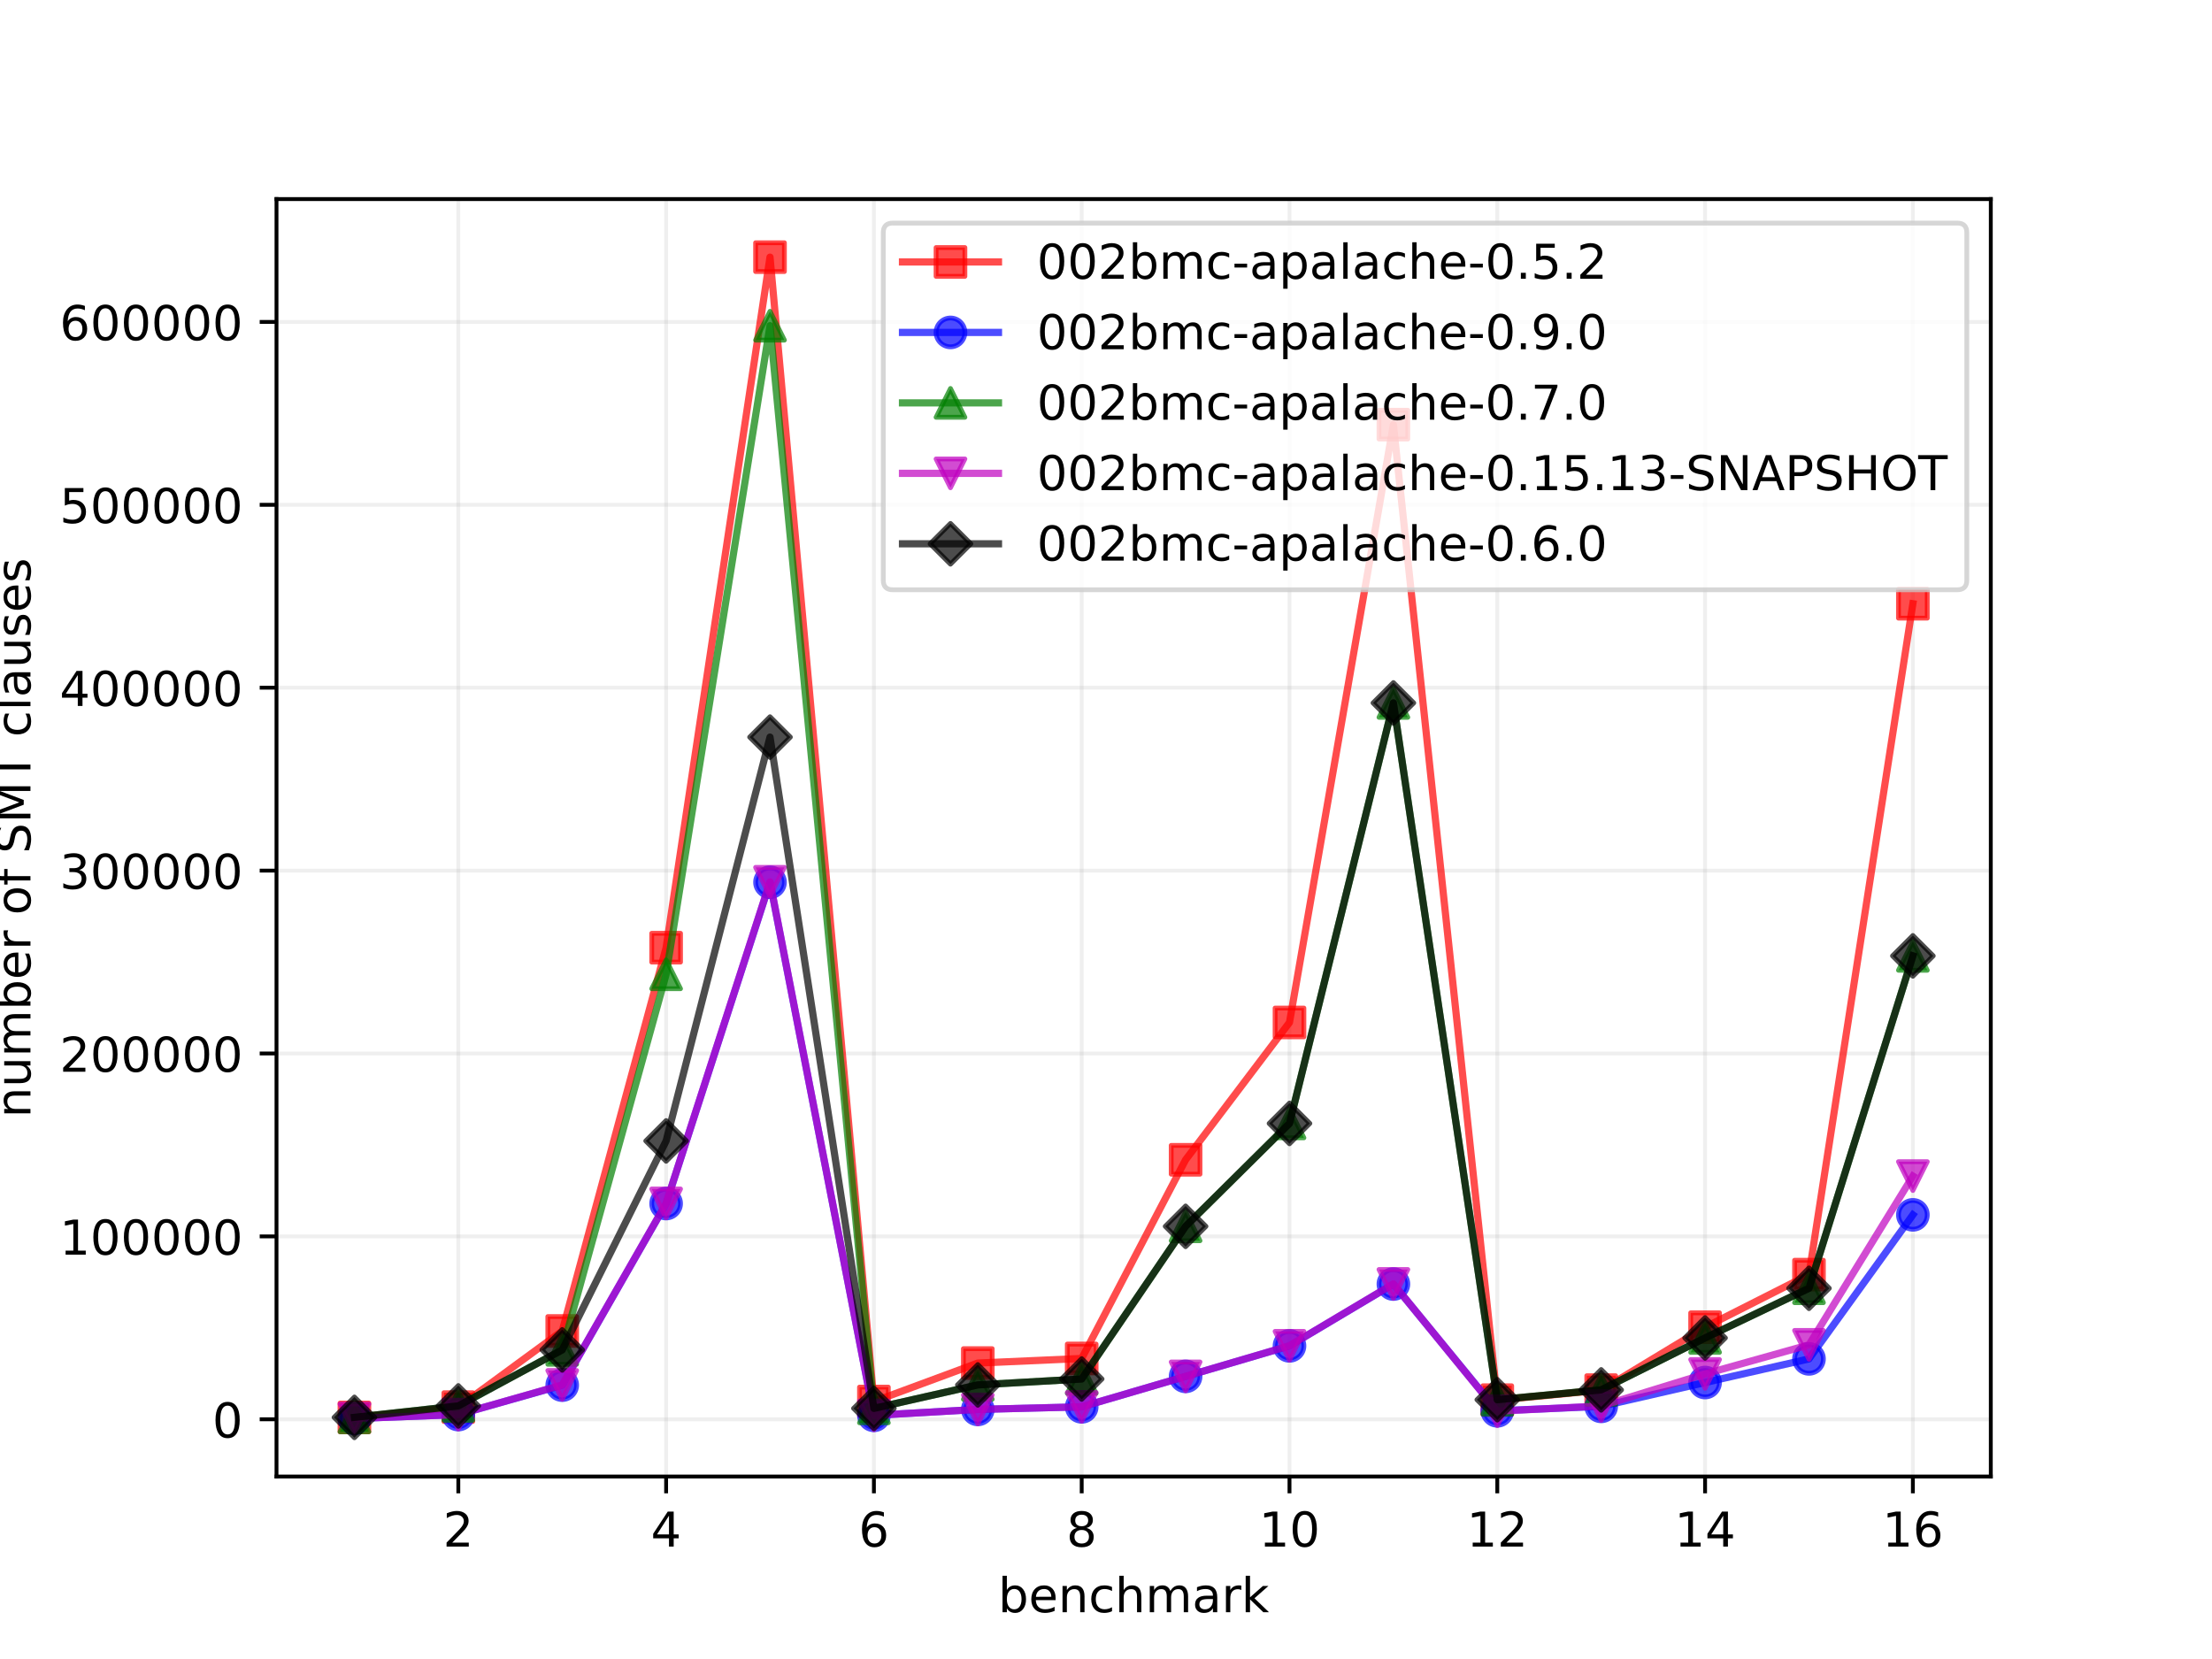 <?xml version="1.0" encoding="utf-8" standalone="no"?>
<!DOCTYPE svg PUBLIC "-//W3C//DTD SVG 1.1//EN"
  "http://www.w3.org/Graphics/SVG/1.1/DTD/svg11.dtd">
<!-- Created with matplotlib (https://matplotlib.org/) -->
<svg height="345.6pt" version="1.1" viewBox="0 0 460.8 345.6" width="460.8pt" xmlns="http://www.w3.org/2000/svg" xmlns:xlink="http://www.w3.org/1999/xlink">
 <defs>
  <style type="text/css">*{stroke-linecap:butt;stroke-linejoin:round;}</style>
 </defs>
 <g id="figure_1">
  <g id="patch_1">
   <path d="M 0 345.6 
L 460.8 345.6 
L 460.8 0 
L 0 0 
z
" style="fill:#ffffff;"/>
  </g>
  <g id="axes_1">
   <g id="patch_2">
    <path d="M 57.6 307.584 
L 414.72 307.584 
L 414.72 41.472 
L 57.6 41.472 
z
" style="fill:#ffffff;"/>
   </g>
   <g id="matplotlib.axis_1">
    <g id="xtick_1">
     <g id="line2d_1">
      <path clip-path="url(#pe495971fa0)" d="M 95.476 307.584 
L 95.476 41.472 
" style="fill:none;stroke:#b0b0b0;stroke-linecap:square;stroke-opacity:0.2;stroke-width:0.8;"/>
     </g>
     <g id="line2d_2">
      <defs>
       <path d="M 0 0 
L 0 3.5 
" id="m2695cb5378" style="stroke:#000000;stroke-width:0.8;"/>
      </defs>
      <g>
       <use style="stroke:#000000;stroke-width:0.8;" x="95.476" xlink:href="#m2695cb5378" y="307.584"/>
      </g>
     </g>
     <g id="text_1">
      <!-- 2 -->
      <g transform="translate(92.295 322.182)scale(0.1 -0.1)">
       <defs>
        <path d="M 19.188 8.297 
L 53.609 8.297 
L 53.609 0 
L 7.328 0 
L 7.328 8.297 
Q 12.938 14.109 22.625 23.891 
Q 32.328 33.688 34.812 36.531 
Q 39.547 41.844 41.422 45.531 
Q 43.312 49.219 43.312 52.781 
Q 43.312 58.594 39.234 62.25 
Q 35.156 65.922 28.609 65.922 
Q 23.969 65.922 18.812 64.312 
Q 13.672 62.703 7.812 59.422 
L 7.812 69.391 
Q 13.766 71.781 18.938 73 
Q 24.125 74.219 28.422 74.219 
Q 39.75 74.219 46.484 68.547 
Q 53.219 62.891 53.219 53.422 
Q 53.219 48.922 51.531 44.891 
Q 49.859 40.875 45.406 35.406 
Q 44.188 33.984 37.641 27.219 
Q 31.109 20.453 19.188 8.297 
z
" id="DejaVuSans-50"/>
       </defs>
       <use xlink:href="#DejaVuSans-50"/>
      </g>
     </g>
    </g>
    <g id="xtick_2">
     <g id="line2d_3">
      <path clip-path="url(#pe495971fa0)" d="M 138.764 307.584 
L 138.764 41.472 
" style="fill:none;stroke:#b0b0b0;stroke-linecap:square;stroke-opacity:0.2;stroke-width:0.8;"/>
     </g>
     <g id="line2d_4">
      <g>
       <use style="stroke:#000000;stroke-width:0.8;" x="138.764" xlink:href="#m2695cb5378" y="307.584"/>
      </g>
     </g>
     <g id="text_2">
      <!-- 4 -->
      <g transform="translate(135.582 322.182)scale(0.1 -0.1)">
       <defs>
        <path d="M 37.797 64.312 
L 12.891 25.391 
L 37.797 25.391 
z
M 35.203 72.906 
L 47.609 72.906 
L 47.609 25.391 
L 58.016 25.391 
L 58.016 17.188 
L 47.609 17.188 
L 47.609 0 
L 37.797 0 
L 37.797 17.188 
L 4.891 17.188 
L 4.891 26.703 
z
" id="DejaVuSans-52"/>
       </defs>
       <use xlink:href="#DejaVuSans-52"/>
      </g>
     </g>
    </g>
    <g id="xtick_3">
     <g id="line2d_5">
      <path clip-path="url(#pe495971fa0)" d="M 182.051 307.584 
L 182.051 41.472 
" style="fill:none;stroke:#b0b0b0;stroke-linecap:square;stroke-opacity:0.2;stroke-width:0.8;"/>
     </g>
     <g id="line2d_6">
      <g>
       <use style="stroke:#000000;stroke-width:0.8;" x="182.051" xlink:href="#m2695cb5378" y="307.584"/>
      </g>
     </g>
     <g id="text_3">
      <!-- 6 -->
      <g transform="translate(178.87 322.182)scale(0.1 -0.1)">
       <defs>
        <path d="M 33.016 40.375 
Q 26.375 40.375 22.484 35.828 
Q 18.609 31.297 18.609 23.391 
Q 18.609 15.531 22.484 10.953 
Q 26.375 6.391 33.016 6.391 
Q 39.656 6.391 43.531 10.953 
Q 47.406 15.531 47.406 23.391 
Q 47.406 31.297 43.531 35.828 
Q 39.656 40.375 33.016 40.375 
z
M 52.594 71.297 
L 52.594 62.312 
Q 48.875 64.062 45.094 64.984 
Q 41.312 65.922 37.594 65.922 
Q 27.828 65.922 22.672 59.328 
Q 17.531 52.734 16.797 39.406 
Q 19.672 43.656 24.016 45.922 
Q 28.375 48.188 33.594 48.188 
Q 44.578 48.188 50.953 41.516 
Q 57.328 34.859 57.328 23.391 
Q 57.328 12.156 50.688 5.359 
Q 44.047 -1.422 33.016 -1.422 
Q 20.359 -1.422 13.672 8.266 
Q 6.984 17.969 6.984 36.375 
Q 6.984 53.656 15.188 63.938 
Q 23.391 74.219 37.203 74.219 
Q 40.922 74.219 44.703 73.484 
Q 48.484 72.75 52.594 71.297 
z
" id="DejaVuSans-54"/>
       </defs>
       <use xlink:href="#DejaVuSans-54"/>
      </g>
     </g>
    </g>
    <g id="xtick_4">
     <g id="line2d_7">
      <path clip-path="url(#pe495971fa0)" d="M 225.338 307.584 
L 225.338 41.472 
" style="fill:none;stroke:#b0b0b0;stroke-linecap:square;stroke-opacity:0.2;stroke-width:0.8;"/>
     </g>
     <g id="line2d_8">
      <g>
       <use style="stroke:#000000;stroke-width:0.8;" x="225.338" xlink:href="#m2695cb5378" y="307.584"/>
      </g>
     </g>
     <g id="text_4">
      <!-- 8 -->
      <g transform="translate(222.157 322.182)scale(0.1 -0.1)">
       <defs>
        <path d="M 31.781 34.625 
Q 24.75 34.625 20.719 30.859 
Q 16.703 27.094 16.703 20.516 
Q 16.703 13.922 20.719 10.156 
Q 24.75 6.391 31.781 6.391 
Q 38.812 6.391 42.859 10.172 
Q 46.922 13.969 46.922 20.516 
Q 46.922 27.094 42.891 30.859 
Q 38.875 34.625 31.781 34.625 
z
M 21.922 38.812 
Q 15.578 40.375 12.031 44.719 
Q 8.5 49.078 8.5 55.328 
Q 8.5 64.062 14.719 69.141 
Q 20.953 74.219 31.781 74.219 
Q 42.672 74.219 48.875 69.141 
Q 55.078 64.062 55.078 55.328 
Q 55.078 49.078 51.531 44.719 
Q 48 40.375 41.703 38.812 
Q 48.828 37.156 52.797 32.312 
Q 56.781 27.484 56.781 20.516 
Q 56.781 9.906 50.312 4.234 
Q 43.844 -1.422 31.781 -1.422 
Q 19.734 -1.422 13.25 4.234 
Q 6.781 9.906 6.781 20.516 
Q 6.781 27.484 10.781 32.312 
Q 14.797 37.156 21.922 38.812 
z
M 18.312 54.391 
Q 18.312 48.734 21.844 45.562 
Q 25.391 42.391 31.781 42.391 
Q 38.141 42.391 41.719 45.562 
Q 45.312 48.734 45.312 54.391 
Q 45.312 60.062 41.719 63.234 
Q 38.141 66.406 31.781 66.406 
Q 25.391 66.406 21.844 63.234 
Q 18.312 60.062 18.312 54.391 
z
" id="DejaVuSans-56"/>
       </defs>
       <use xlink:href="#DejaVuSans-56"/>
      </g>
     </g>
    </g>
    <g id="xtick_5">
     <g id="line2d_9">
      <path clip-path="url(#pe495971fa0)" d="M 268.625 307.584 
L 268.625 41.472 
" style="fill:none;stroke:#b0b0b0;stroke-linecap:square;stroke-opacity:0.2;stroke-width:0.8;"/>
     </g>
     <g id="line2d_10">
      <g>
       <use style="stroke:#000000;stroke-width:0.8;" x="268.625" xlink:href="#m2695cb5378" y="307.584"/>
      </g>
     </g>
     <g id="text_5">
      <!-- 10 -->
      <g transform="translate(262.263 322.182)scale(0.1 -0.1)">
       <defs>
        <path d="M 12.406 8.297 
L 28.516 8.297 
L 28.516 63.922 
L 10.984 60.406 
L 10.984 69.391 
L 28.422 72.906 
L 38.281 72.906 
L 38.281 8.297 
L 54.391 8.297 
L 54.391 0 
L 12.406 0 
z
" id="DejaVuSans-49"/>
        <path d="M 31.781 66.406 
Q 24.172 66.406 20.328 58.906 
Q 16.5 51.422 16.5 36.375 
Q 16.5 21.391 20.328 13.891 
Q 24.172 6.391 31.781 6.391 
Q 39.453 6.391 43.281 13.891 
Q 47.125 21.391 47.125 36.375 
Q 47.125 51.422 43.281 58.906 
Q 39.453 66.406 31.781 66.406 
z
M 31.781 74.219 
Q 44.047 74.219 50.516 64.516 
Q 56.984 54.828 56.984 36.375 
Q 56.984 17.969 50.516 8.266 
Q 44.047 -1.422 31.781 -1.422 
Q 19.531 -1.422 13.062 8.266 
Q 6.594 17.969 6.594 36.375 
Q 6.594 54.828 13.062 64.516 
Q 19.531 74.219 31.781 74.219 
z
" id="DejaVuSans-48"/>
       </defs>
       <use xlink:href="#DejaVuSans-49"/>
       <use x="63.623" xlink:href="#DejaVuSans-48"/>
      </g>
     </g>
    </g>
    <g id="xtick_6">
     <g id="line2d_11">
      <path clip-path="url(#pe495971fa0)" d="M 311.913 307.584 
L 311.913 41.472 
" style="fill:none;stroke:#b0b0b0;stroke-linecap:square;stroke-opacity:0.2;stroke-width:0.8;"/>
     </g>
     <g id="line2d_12">
      <g>
       <use style="stroke:#000000;stroke-width:0.8;" x="311.913" xlink:href="#m2695cb5378" y="307.584"/>
      </g>
     </g>
     <g id="text_6">
      <!-- 12 -->
      <g transform="translate(305.55 322.182)scale(0.1 -0.1)">
       <use xlink:href="#DejaVuSans-49"/>
       <use x="63.623" xlink:href="#DejaVuSans-50"/>
      </g>
     </g>
    </g>
    <g id="xtick_7">
     <g id="line2d_13">
      <path clip-path="url(#pe495971fa0)" d="M 355.2 307.584 
L 355.2 41.472 
" style="fill:none;stroke:#b0b0b0;stroke-linecap:square;stroke-opacity:0.2;stroke-width:0.8;"/>
     </g>
     <g id="line2d_14">
      <g>
       <use style="stroke:#000000;stroke-width:0.8;" x="355.2" xlink:href="#m2695cb5378" y="307.584"/>
      </g>
     </g>
     <g id="text_7">
      <!-- 14 -->
      <g transform="translate(348.837 322.182)scale(0.1 -0.1)">
       <use xlink:href="#DejaVuSans-49"/>
       <use x="63.623" xlink:href="#DejaVuSans-52"/>
      </g>
     </g>
    </g>
    <g id="xtick_8">
     <g id="line2d_15">
      <path clip-path="url(#pe495971fa0)" d="M 398.487 307.584 
L 398.487 41.472 
" style="fill:none;stroke:#b0b0b0;stroke-linecap:square;stroke-opacity:0.2;stroke-width:0.8;"/>
     </g>
     <g id="line2d_16">
      <g>
       <use style="stroke:#000000;stroke-width:0.8;" x="398.487" xlink:href="#m2695cb5378" y="307.584"/>
      </g>
     </g>
     <g id="text_8">
      <!-- 16 -->
      <g transform="translate(392.125 322.182)scale(0.1 -0.1)">
       <use xlink:href="#DejaVuSans-49"/>
       <use x="63.623" xlink:href="#DejaVuSans-54"/>
      </g>
     </g>
    </g>
    <g id="text_9">
     <!-- benchmark -->
     <g transform="translate(207.937 335.861)scale(0.1 -0.1)">
      <defs>
       <path d="M 48.688 27.297 
Q 48.688 37.203 44.609 42.844 
Q 40.531 48.484 33.406 48.484 
Q 26.266 48.484 22.188 42.844 
Q 18.109 37.203 18.109 27.297 
Q 18.109 17.391 22.188 11.75 
Q 26.266 6.109 33.406 6.109 
Q 40.531 6.109 44.609 11.75 
Q 48.688 17.391 48.688 27.297 
z
M 18.109 46.391 
Q 20.953 51.266 25.266 53.625 
Q 29.594 56 35.594 56 
Q 45.562 56 51.781 48.094 
Q 58.016 40.188 58.016 27.297 
Q 58.016 14.406 51.781 6.484 
Q 45.562 -1.422 35.594 -1.422 
Q 29.594 -1.422 25.266 0.953 
Q 20.953 3.328 18.109 8.203 
L 18.109 0 
L 9.078 0 
L 9.078 75.984 
L 18.109 75.984 
z
" id="DejaVuSans-98"/>
       <path d="M 56.203 29.594 
L 56.203 25.203 
L 14.891 25.203 
Q 15.484 15.922 20.484 11.062 
Q 25.484 6.203 34.422 6.203 
Q 39.594 6.203 44.453 7.469 
Q 49.312 8.734 54.109 11.281 
L 54.109 2.781 
Q 49.266 0.734 44.188 -0.344 
Q 39.109 -1.422 33.891 -1.422 
Q 20.797 -1.422 13.156 6.188 
Q 5.516 13.812 5.516 26.812 
Q 5.516 40.234 12.766 48.109 
Q 20.016 56 32.328 56 
Q 43.359 56 49.781 48.891 
Q 56.203 41.797 56.203 29.594 
z
M 47.219 32.234 
Q 47.125 39.594 43.094 43.984 
Q 39.062 48.391 32.422 48.391 
Q 24.906 48.391 20.391 44.141 
Q 15.875 39.891 15.188 32.172 
z
" id="DejaVuSans-101"/>
       <path d="M 54.891 33.016 
L 54.891 0 
L 45.906 0 
L 45.906 32.719 
Q 45.906 40.484 42.875 44.328 
Q 39.844 48.188 33.797 48.188 
Q 26.516 48.188 22.312 43.547 
Q 18.109 38.922 18.109 30.906 
L 18.109 0 
L 9.078 0 
L 9.078 54.688 
L 18.109 54.688 
L 18.109 46.188 
Q 21.344 51.125 25.703 53.562 
Q 30.078 56 35.797 56 
Q 45.219 56 50.047 50.172 
Q 54.891 44.344 54.891 33.016 
z
" id="DejaVuSans-110"/>
       <path d="M 48.781 52.594 
L 48.781 44.188 
Q 44.969 46.297 41.141 47.344 
Q 37.312 48.391 33.406 48.391 
Q 24.656 48.391 19.812 42.844 
Q 14.984 37.312 14.984 27.297 
Q 14.984 17.281 19.812 11.734 
Q 24.656 6.203 33.406 6.203 
Q 37.312 6.203 41.141 7.25 
Q 44.969 8.297 48.781 10.406 
L 48.781 2.094 
Q 45.016 0.344 40.984 -0.531 
Q 36.969 -1.422 32.422 -1.422 
Q 20.062 -1.422 12.781 6.344 
Q 5.516 14.109 5.516 27.297 
Q 5.516 40.672 12.859 48.328 
Q 20.219 56 33.016 56 
Q 37.156 56 41.109 55.141 
Q 45.062 54.297 48.781 52.594 
z
" id="DejaVuSans-99"/>
       <path d="M 54.891 33.016 
L 54.891 0 
L 45.906 0 
L 45.906 32.719 
Q 45.906 40.484 42.875 44.328 
Q 39.844 48.188 33.797 48.188 
Q 26.516 48.188 22.312 43.547 
Q 18.109 38.922 18.109 30.906 
L 18.109 0 
L 9.078 0 
L 9.078 75.984 
L 18.109 75.984 
L 18.109 46.188 
Q 21.344 51.125 25.703 53.562 
Q 30.078 56 35.797 56 
Q 45.219 56 50.047 50.172 
Q 54.891 44.344 54.891 33.016 
z
" id="DejaVuSans-104"/>
       <path d="M 52 44.188 
Q 55.375 50.25 60.062 53.125 
Q 64.75 56 71.094 56 
Q 79.641 56 84.281 50.016 
Q 88.922 44.047 88.922 33.016 
L 88.922 0 
L 79.891 0 
L 79.891 32.719 
Q 79.891 40.578 77.094 44.375 
Q 74.312 48.188 68.609 48.188 
Q 61.625 48.188 57.562 43.547 
Q 53.516 38.922 53.516 30.906 
L 53.516 0 
L 44.484 0 
L 44.484 32.719 
Q 44.484 40.625 41.703 44.406 
Q 38.922 48.188 33.109 48.188 
Q 26.219 48.188 22.156 43.531 
Q 18.109 38.875 18.109 30.906 
L 18.109 0 
L 9.078 0 
L 9.078 54.688 
L 18.109 54.688 
L 18.109 46.188 
Q 21.188 51.219 25.484 53.609 
Q 29.781 56 35.688 56 
Q 41.656 56 45.828 52.969 
Q 50 49.953 52 44.188 
z
" id="DejaVuSans-109"/>
       <path d="M 34.281 27.484 
Q 23.391 27.484 19.188 25 
Q 14.984 22.516 14.984 16.5 
Q 14.984 11.719 18.141 8.906 
Q 21.297 6.109 26.703 6.109 
Q 34.188 6.109 38.703 11.406 
Q 43.219 16.703 43.219 25.484 
L 43.219 27.484 
z
M 52.203 31.203 
L 52.203 0 
L 43.219 0 
L 43.219 8.297 
Q 40.141 3.328 35.547 0.953 
Q 30.953 -1.422 24.312 -1.422 
Q 15.922 -1.422 10.953 3.297 
Q 6 8.016 6 15.922 
Q 6 25.141 12.172 29.828 
Q 18.359 34.516 30.609 34.516 
L 43.219 34.516 
L 43.219 35.406 
Q 43.219 41.609 39.141 45 
Q 35.062 48.391 27.688 48.391 
Q 23 48.391 18.547 47.266 
Q 14.109 46.141 10.016 43.891 
L 10.016 52.203 
Q 14.938 54.109 19.578 55.047 
Q 24.219 56 28.609 56 
Q 40.484 56 46.344 49.844 
Q 52.203 43.703 52.203 31.203 
z
" id="DejaVuSans-97"/>
       <path d="M 41.109 46.297 
Q 39.594 47.172 37.812 47.578 
Q 36.031 48 33.891 48 
Q 26.266 48 22.188 43.047 
Q 18.109 38.094 18.109 28.812 
L 18.109 0 
L 9.078 0 
L 9.078 54.688 
L 18.109 54.688 
L 18.109 46.188 
Q 20.953 51.172 25.484 53.578 
Q 30.031 56 36.531 56 
Q 37.453 56 38.578 55.875 
Q 39.703 55.766 41.062 55.516 
z
" id="DejaVuSans-114"/>
       <path d="M 9.078 75.984 
L 18.109 75.984 
L 18.109 31.109 
L 44.922 54.688 
L 56.391 54.688 
L 27.391 29.109 
L 57.625 0 
L 45.906 0 
L 18.109 26.703 
L 18.109 0 
L 9.078 0 
z
" id="DejaVuSans-107"/>
      </defs>
      <use xlink:href="#DejaVuSans-98"/>
      <use x="63.477" xlink:href="#DejaVuSans-101"/>
      <use x="125" xlink:href="#DejaVuSans-110"/>
      <use x="188.379" xlink:href="#DejaVuSans-99"/>
      <use x="243.359" xlink:href="#DejaVuSans-104"/>
      <use x="306.738" xlink:href="#DejaVuSans-109"/>
      <use x="404.15" xlink:href="#DejaVuSans-97"/>
      <use x="465.43" xlink:href="#DejaVuSans-114"/>
      <use x="506.543" xlink:href="#DejaVuSans-107"/>
     </g>
    </g>
   </g>
   <g id="matplotlib.axis_2">
    <g id="ytick_1">
     <g id="line2d_17">
      <path clip-path="url(#pe495971fa0)" d="M 57.6 295.661 
L 414.72 295.661 
" style="fill:none;stroke:#b0b0b0;stroke-linecap:square;stroke-opacity:0.2;stroke-width:0.8;"/>
     </g>
     <g id="line2d_18">
      <defs>
       <path d="M 0 0 
L -3.5 0 
" id="mc12b477004" style="stroke:#000000;stroke-width:0.8;"/>
      </defs>
      <g>
       <use style="stroke:#000000;stroke-width:0.8;" x="57.6" xlink:href="#mc12b477004" y="295.661"/>
      </g>
     </g>
     <g id="text_10">
      <!-- 0 -->
      <g transform="translate(44.237 299.46)scale(0.1 -0.1)">
       <use xlink:href="#DejaVuSans-48"/>
      </g>
     </g>
    </g>
    <g id="ytick_2">
     <g id="line2d_19">
      <path clip-path="url(#pe495971fa0)" d="M 57.6 257.561 
L 414.72 257.561 
" style="fill:none;stroke:#b0b0b0;stroke-linecap:square;stroke-opacity:0.2;stroke-width:0.8;"/>
     </g>
     <g id="line2d_20">
      <g>
       <use style="stroke:#000000;stroke-width:0.8;" x="57.6" xlink:href="#mc12b477004" y="257.561"/>
      </g>
     </g>
     <g id="text_11">
      <!-- 100000 -->
      <g transform="translate(12.425 261.36)scale(0.1 -0.1)">
       <use xlink:href="#DejaVuSans-49"/>
       <use x="63.623" xlink:href="#DejaVuSans-48"/>
       <use x="127.246" xlink:href="#DejaVuSans-48"/>
       <use x="190.869" xlink:href="#DejaVuSans-48"/>
       <use x="254.492" xlink:href="#DejaVuSans-48"/>
       <use x="318.115" xlink:href="#DejaVuSans-48"/>
      </g>
     </g>
    </g>
    <g id="ytick_3">
     <g id="line2d_21">
      <path clip-path="url(#pe495971fa0)" d="M 57.6 219.461 
L 414.72 219.461 
" style="fill:none;stroke:#b0b0b0;stroke-linecap:square;stroke-opacity:0.2;stroke-width:0.8;"/>
     </g>
     <g id="line2d_22">
      <g>
       <use style="stroke:#000000;stroke-width:0.8;" x="57.6" xlink:href="#mc12b477004" y="219.461"/>
      </g>
     </g>
     <g id="text_12">
      <!-- 200000 -->
      <g transform="translate(12.425 223.26)scale(0.1 -0.1)">
       <use xlink:href="#DejaVuSans-50"/>
       <use x="63.623" xlink:href="#DejaVuSans-48"/>
       <use x="127.246" xlink:href="#DejaVuSans-48"/>
       <use x="190.869" xlink:href="#DejaVuSans-48"/>
       <use x="254.492" xlink:href="#DejaVuSans-48"/>
       <use x="318.115" xlink:href="#DejaVuSans-48"/>
      </g>
     </g>
    </g>
    <g id="ytick_4">
     <g id="line2d_23">
      <path clip-path="url(#pe495971fa0)" d="M 57.6 181.361 
L 414.72 181.361 
" style="fill:none;stroke:#b0b0b0;stroke-linecap:square;stroke-opacity:0.2;stroke-width:0.8;"/>
     </g>
     <g id="line2d_24">
      <g>
       <use style="stroke:#000000;stroke-width:0.8;" x="57.6" xlink:href="#mc12b477004" y="181.361"/>
      </g>
     </g>
     <g id="text_13">
      <!-- 300000 -->
      <g transform="translate(12.425 185.16)scale(0.1 -0.1)">
       <defs>
        <path d="M 40.578 39.312 
Q 47.656 37.797 51.625 33 
Q 55.609 28.219 55.609 21.188 
Q 55.609 10.406 48.188 4.484 
Q 40.766 -1.422 27.094 -1.422 
Q 22.516 -1.422 17.656 -0.516 
Q 12.797 0.391 7.625 2.203 
L 7.625 11.719 
Q 11.719 9.328 16.594 8.109 
Q 21.484 6.891 26.812 6.891 
Q 36.078 6.891 40.938 10.547 
Q 45.797 14.203 45.797 21.188 
Q 45.797 27.641 41.281 31.266 
Q 36.766 34.906 28.719 34.906 
L 20.219 34.906 
L 20.219 43.016 
L 29.109 43.016 
Q 36.375 43.016 40.234 45.922 
Q 44.094 48.828 44.094 54.297 
Q 44.094 59.906 40.109 62.906 
Q 36.141 65.922 28.719 65.922 
Q 24.656 65.922 20.016 65.031 
Q 15.375 64.156 9.812 62.312 
L 9.812 71.094 
Q 15.438 72.656 20.344 73.438 
Q 25.25 74.219 29.594 74.219 
Q 40.828 74.219 47.359 69.109 
Q 53.906 64.016 53.906 55.328 
Q 53.906 49.266 50.438 45.094 
Q 46.969 40.922 40.578 39.312 
z
" id="DejaVuSans-51"/>
       </defs>
       <use xlink:href="#DejaVuSans-51"/>
       <use x="63.623" xlink:href="#DejaVuSans-48"/>
       <use x="127.246" xlink:href="#DejaVuSans-48"/>
       <use x="190.869" xlink:href="#DejaVuSans-48"/>
       <use x="254.492" xlink:href="#DejaVuSans-48"/>
       <use x="318.115" xlink:href="#DejaVuSans-48"/>
      </g>
     </g>
    </g>
    <g id="ytick_5">
     <g id="line2d_25">
      <path clip-path="url(#pe495971fa0)" d="M 57.6 143.261 
L 414.72 143.261 
" style="fill:none;stroke:#b0b0b0;stroke-linecap:square;stroke-opacity:0.2;stroke-width:0.8;"/>
     </g>
     <g id="line2d_26">
      <g>
       <use style="stroke:#000000;stroke-width:0.8;" x="57.6" xlink:href="#mc12b477004" y="143.261"/>
      </g>
     </g>
     <g id="text_14">
      <!-- 400000 -->
      <g transform="translate(12.425 147.06)scale(0.1 -0.1)">
       <use xlink:href="#DejaVuSans-52"/>
       <use x="63.623" xlink:href="#DejaVuSans-48"/>
       <use x="127.246" xlink:href="#DejaVuSans-48"/>
       <use x="190.869" xlink:href="#DejaVuSans-48"/>
       <use x="254.492" xlink:href="#DejaVuSans-48"/>
       <use x="318.115" xlink:href="#DejaVuSans-48"/>
      </g>
     </g>
    </g>
    <g id="ytick_6">
     <g id="line2d_27">
      <path clip-path="url(#pe495971fa0)" d="M 57.6 105.161 
L 414.72 105.161 
" style="fill:none;stroke:#b0b0b0;stroke-linecap:square;stroke-opacity:0.2;stroke-width:0.8;"/>
     </g>
     <g id="line2d_28">
      <g>
       <use style="stroke:#000000;stroke-width:0.8;" x="57.6" xlink:href="#mc12b477004" y="105.161"/>
      </g>
     </g>
     <g id="text_15">
      <!-- 500000 -->
      <g transform="translate(12.425 108.96)scale(0.1 -0.1)">
       <defs>
        <path d="M 10.797 72.906 
L 49.516 72.906 
L 49.516 64.594 
L 19.828 64.594 
L 19.828 46.734 
Q 21.969 47.469 24.109 47.828 
Q 26.266 48.188 28.422 48.188 
Q 40.625 48.188 47.75 41.5 
Q 54.891 34.812 54.891 23.391 
Q 54.891 11.625 47.562 5.094 
Q 40.234 -1.422 26.906 -1.422 
Q 22.312 -1.422 17.547 -0.641 
Q 12.797 0.141 7.719 1.703 
L 7.719 11.625 
Q 12.109 9.234 16.797 8.062 
Q 21.484 6.891 26.703 6.891 
Q 35.156 6.891 40.078 11.328 
Q 45.016 15.766 45.016 23.391 
Q 45.016 31 40.078 35.438 
Q 35.156 39.891 26.703 39.891 
Q 22.75 39.891 18.812 39.016 
Q 14.891 38.141 10.797 36.281 
z
" id="DejaVuSans-53"/>
       </defs>
       <use xlink:href="#DejaVuSans-53"/>
       <use x="63.623" xlink:href="#DejaVuSans-48"/>
       <use x="127.246" xlink:href="#DejaVuSans-48"/>
       <use x="190.869" xlink:href="#DejaVuSans-48"/>
       <use x="254.492" xlink:href="#DejaVuSans-48"/>
       <use x="318.115" xlink:href="#DejaVuSans-48"/>
      </g>
     </g>
    </g>
    <g id="ytick_7">
     <g id="line2d_29">
      <path clip-path="url(#pe495971fa0)" d="M 57.6 67.061 
L 414.72 67.061 
" style="fill:none;stroke:#b0b0b0;stroke-linecap:square;stroke-opacity:0.2;stroke-width:0.8;"/>
     </g>
     <g id="line2d_30">
      <g>
       <use style="stroke:#000000;stroke-width:0.8;" x="57.6" xlink:href="#mc12b477004" y="67.061"/>
      </g>
     </g>
     <g id="text_16">
      <!-- 600000 -->
      <g transform="translate(12.425 70.86)scale(0.1 -0.1)">
       <use xlink:href="#DejaVuSans-54"/>
       <use x="63.623" xlink:href="#DejaVuSans-48"/>
       <use x="127.246" xlink:href="#DejaVuSans-48"/>
       <use x="190.869" xlink:href="#DejaVuSans-48"/>
       <use x="254.492" xlink:href="#DejaVuSans-48"/>
       <use x="318.115" xlink:href="#DejaVuSans-48"/>
      </g>
     </g>
    </g>
    <g id="text_17">
     <!-- number of SMT clauses -->
     <g transform="translate(6.345 232.828)rotate(-90)scale(0.1 -0.1)">
      <defs>
       <path d="M 8.5 21.578 
L 8.5 54.688 
L 17.484 54.688 
L 17.484 21.922 
Q 17.484 14.156 20.5 10.266 
Q 23.531 6.391 29.594 6.391 
Q 36.859 6.391 41.078 11.031 
Q 45.312 15.672 45.312 23.688 
L 45.312 54.688 
L 54.297 54.688 
L 54.297 0 
L 45.312 0 
L 45.312 8.406 
Q 42.047 3.422 37.719 1 
Q 33.406 -1.422 27.688 -1.422 
Q 18.266 -1.422 13.375 4.438 
Q 8.5 10.297 8.5 21.578 
z
M 31.109 56 
z
" id="DejaVuSans-117"/>
       <path id="DejaVuSans-32"/>
       <path d="M 30.609 48.391 
Q 23.391 48.391 19.188 42.75 
Q 14.984 37.109 14.984 27.297 
Q 14.984 17.484 19.156 11.844 
Q 23.344 6.203 30.609 6.203 
Q 37.797 6.203 41.984 11.859 
Q 46.188 17.531 46.188 27.297 
Q 46.188 37.016 41.984 42.703 
Q 37.797 48.391 30.609 48.391 
z
M 30.609 56 
Q 42.328 56 49.016 48.375 
Q 55.719 40.766 55.719 27.297 
Q 55.719 13.875 49.016 6.219 
Q 42.328 -1.422 30.609 -1.422 
Q 18.844 -1.422 12.172 6.219 
Q 5.516 13.875 5.516 27.297 
Q 5.516 40.766 12.172 48.375 
Q 18.844 56 30.609 56 
z
" id="DejaVuSans-111"/>
       <path d="M 37.109 75.984 
L 37.109 68.5 
L 28.516 68.5 
Q 23.688 68.5 21.797 66.547 
Q 19.922 64.594 19.922 59.516 
L 19.922 54.688 
L 34.719 54.688 
L 34.719 47.703 
L 19.922 47.703 
L 19.922 0 
L 10.891 0 
L 10.891 47.703 
L 2.297 47.703 
L 2.297 54.688 
L 10.891 54.688 
L 10.891 58.5 
Q 10.891 67.625 15.141 71.797 
Q 19.391 75.984 28.609 75.984 
z
" id="DejaVuSans-102"/>
       <path d="M 53.516 70.516 
L 53.516 60.891 
Q 47.906 63.578 42.922 64.891 
Q 37.938 66.219 33.297 66.219 
Q 25.25 66.219 20.875 63.094 
Q 16.5 59.969 16.5 54.203 
Q 16.5 49.359 19.406 46.891 
Q 22.312 44.438 30.422 42.922 
L 36.375 41.703 
Q 47.406 39.594 52.656 34.297 
Q 57.906 29 57.906 20.125 
Q 57.906 9.516 50.797 4.047 
Q 43.703 -1.422 29.984 -1.422 
Q 24.812 -1.422 18.969 -0.25 
Q 13.141 0.922 6.891 3.219 
L 6.891 13.375 
Q 12.891 10.016 18.656 8.297 
Q 24.422 6.594 29.984 6.594 
Q 38.422 6.594 43.016 9.906 
Q 47.609 13.234 47.609 19.391 
Q 47.609 24.75 44.312 27.781 
Q 41.016 30.812 33.5 32.328 
L 27.484 33.5 
Q 16.453 35.688 11.516 40.375 
Q 6.594 45.062 6.594 53.422 
Q 6.594 63.094 13.406 68.656 
Q 20.219 74.219 32.172 74.219 
Q 37.312 74.219 42.625 73.281 
Q 47.953 72.359 53.516 70.516 
z
" id="DejaVuSans-83"/>
       <path d="M 9.812 72.906 
L 24.516 72.906 
L 43.109 23.297 
L 61.812 72.906 
L 76.516 72.906 
L 76.516 0 
L 66.891 0 
L 66.891 64.016 
L 48.094 14.016 
L 38.188 14.016 
L 19.391 64.016 
L 19.391 0 
L 9.812 0 
z
" id="DejaVuSans-77"/>
       <path d="M -0.297 72.906 
L 61.375 72.906 
L 61.375 64.594 
L 35.5 64.594 
L 35.5 0 
L 25.594 0 
L 25.594 64.594 
L -0.297 64.594 
z
" id="DejaVuSans-84"/>
       <path d="M 9.422 75.984 
L 18.406 75.984 
L 18.406 0 
L 9.422 0 
z
" id="DejaVuSans-108"/>
       <path d="M 44.281 53.078 
L 44.281 44.578 
Q 40.484 46.531 36.375 47.5 
Q 32.281 48.484 27.875 48.484 
Q 21.188 48.484 17.844 46.438 
Q 14.5 44.391 14.5 40.281 
Q 14.5 37.156 16.891 35.375 
Q 19.281 33.594 26.516 31.984 
L 29.594 31.297 
Q 39.156 29.25 43.188 25.516 
Q 47.219 21.781 47.219 15.094 
Q 47.219 7.469 41.188 3.016 
Q 35.156 -1.422 24.609 -1.422 
Q 20.219 -1.422 15.453 -0.562 
Q 10.688 0.297 5.422 2 
L 5.422 11.281 
Q 10.406 8.688 15.234 7.391 
Q 20.062 6.109 24.812 6.109 
Q 31.156 6.109 34.562 8.281 
Q 37.984 10.453 37.984 14.406 
Q 37.984 18.062 35.516 20.016 
Q 33.062 21.969 24.703 23.781 
L 21.578 24.516 
Q 13.234 26.266 9.516 29.906 
Q 5.812 33.547 5.812 39.891 
Q 5.812 47.609 11.281 51.797 
Q 16.75 56 26.812 56 
Q 31.781 56 36.172 55.266 
Q 40.578 54.547 44.281 53.078 
z
" id="DejaVuSans-115"/>
      </defs>
      <use xlink:href="#DejaVuSans-110"/>
      <use x="63.379" xlink:href="#DejaVuSans-117"/>
      <use x="126.758" xlink:href="#DejaVuSans-109"/>
      <use x="224.17" xlink:href="#DejaVuSans-98"/>
      <use x="287.646" xlink:href="#DejaVuSans-101"/>
      <use x="349.17" xlink:href="#DejaVuSans-114"/>
      <use x="390.283" xlink:href="#DejaVuSans-32"/>
      <use x="422.07" xlink:href="#DejaVuSans-111"/>
      <use x="483.252" xlink:href="#DejaVuSans-102"/>
      <use x="518.457" xlink:href="#DejaVuSans-32"/>
      <use x="550.244" xlink:href="#DejaVuSans-83"/>
      <use x="613.721" xlink:href="#DejaVuSans-77"/>
      <use x="700" xlink:href="#DejaVuSans-84"/>
      <use x="761.084" xlink:href="#DejaVuSans-32"/>
      <use x="792.871" xlink:href="#DejaVuSans-99"/>
      <use x="847.852" xlink:href="#DejaVuSans-108"/>
      <use x="875.635" xlink:href="#DejaVuSans-97"/>
      <use x="936.914" xlink:href="#DejaVuSans-117"/>
      <use x="1000.293" xlink:href="#DejaVuSans-115"/>
      <use x="1052.393" xlink:href="#DejaVuSans-101"/>
      <use x="1113.916" xlink:href="#DejaVuSans-115"/>
     </g>
    </g>
   </g>
   <g id="line2d_31">
    <path clip-path="url(#pe495971fa0)" d="M 73.833 295.28 
L 95.476 293.124 
L 117.12 277.266 
L 138.764 197.422 
L 160.407 53.568 
L 182.051 291.958 
L 203.695 283.951 
L 225.338 282.995 
L 246.982 241.606 
L 268.625 212.995 
L 290.269 88.465 
L 311.913 291.675 
L 333.556 289.586 
L 355.2 276.483 
L 376.844 265.528 
L 398.487 125.769 
" style="fill:none;stroke:#ff0000;stroke-linecap:square;stroke-opacity:0.7;stroke-width:1.5;"/>
    <defs>
     <path d="M -3 3 
L 3 3 
L 3 -3 
L -3 -3 
z
" id="m65ccf54ab5" style="stroke:#ff0000;stroke-linejoin:miter;stroke-opacity:0.7;"/>
    </defs>
    <g clip-path="url(#pe495971fa0)">
     <use style="fill:#ff0000;fill-opacity:0.7;stroke:#ff0000;stroke-linejoin:miter;stroke-opacity:0.7;" x="73.833" xlink:href="#m65ccf54ab5" y="295.28"/>
     <use style="fill:#ff0000;fill-opacity:0.7;stroke:#ff0000;stroke-linejoin:miter;stroke-opacity:0.7;" x="95.476" xlink:href="#m65ccf54ab5" y="293.124"/>
     <use style="fill:#ff0000;fill-opacity:0.7;stroke:#ff0000;stroke-linejoin:miter;stroke-opacity:0.7;" x="117.12" xlink:href="#m65ccf54ab5" y="277.266"/>
     <use style="fill:#ff0000;fill-opacity:0.7;stroke:#ff0000;stroke-linejoin:miter;stroke-opacity:0.7;" x="138.764" xlink:href="#m65ccf54ab5" y="197.422"/>
     <use style="fill:#ff0000;fill-opacity:0.7;stroke:#ff0000;stroke-linejoin:miter;stroke-opacity:0.7;" x="160.407" xlink:href="#m65ccf54ab5" y="53.568"/>
     <use style="fill:#ff0000;fill-opacity:0.7;stroke:#ff0000;stroke-linejoin:miter;stroke-opacity:0.7;" x="182.051" xlink:href="#m65ccf54ab5" y="291.958"/>
     <use style="fill:#ff0000;fill-opacity:0.7;stroke:#ff0000;stroke-linejoin:miter;stroke-opacity:0.7;" x="203.695" xlink:href="#m65ccf54ab5" y="283.951"/>
     <use style="fill:#ff0000;fill-opacity:0.7;stroke:#ff0000;stroke-linejoin:miter;stroke-opacity:0.7;" x="225.338" xlink:href="#m65ccf54ab5" y="282.995"/>
     <use style="fill:#ff0000;fill-opacity:0.7;stroke:#ff0000;stroke-linejoin:miter;stroke-opacity:0.7;" x="246.982" xlink:href="#m65ccf54ab5" y="241.606"/>
     <use style="fill:#ff0000;fill-opacity:0.7;stroke:#ff0000;stroke-linejoin:miter;stroke-opacity:0.7;" x="268.625" xlink:href="#m65ccf54ab5" y="212.995"/>
     <use style="fill:#ff0000;fill-opacity:0.7;stroke:#ff0000;stroke-linejoin:miter;stroke-opacity:0.7;" x="290.269" xlink:href="#m65ccf54ab5" y="88.465"/>
     <use style="fill:#ff0000;fill-opacity:0.7;stroke:#ff0000;stroke-linejoin:miter;stroke-opacity:0.7;" x="311.913" xlink:href="#m65ccf54ab5" y="291.675"/>
     <use style="fill:#ff0000;fill-opacity:0.7;stroke:#ff0000;stroke-linejoin:miter;stroke-opacity:0.7;" x="333.556" xlink:href="#m65ccf54ab5" y="289.586"/>
     <use style="fill:#ff0000;fill-opacity:0.7;stroke:#ff0000;stroke-linejoin:miter;stroke-opacity:0.7;" x="355.2" xlink:href="#m65ccf54ab5" y="276.483"/>
     <use style="fill:#ff0000;fill-opacity:0.7;stroke:#ff0000;stroke-linejoin:miter;stroke-opacity:0.7;" x="376.844" xlink:href="#m65ccf54ab5" y="265.528"/>
     <use style="fill:#ff0000;fill-opacity:0.7;stroke:#ff0000;stroke-linejoin:miter;stroke-opacity:0.7;" x="398.487" xlink:href="#m65ccf54ab5" y="125.769"/>
    </g>
   </g>
   <g id="line2d_32">
    <path clip-path="url(#pe495971fa0)" d="M 73.833 295.488 
L 95.476 294.683 
L 117.12 288.549 
L 138.764 250.724 
L 160.407 183.79 
L 182.051 294.843 
L 203.695 293.609 
L 225.338 293.071 
L 246.982 286.726 
L 268.625 280.369 
L 290.269 267.491 
L 311.913 293.903 
L 333.556 292.973 
L 355.2 288.005 
L 376.844 283.081 
L 398.487 253.074 
" style="fill:none;stroke:#0000ff;stroke-linecap:square;stroke-opacity:0.7;stroke-width:1.5;"/>
    <defs>
     <path d="M 0 3 
C 0.796 3 1.559 2.684 2.121 2.121 
C 2.684 1.559 3 0.796 3 0 
C 3 -0.796 2.684 -1.559 2.121 -2.121 
C 1.559 -2.684 0.796 -3 0 -3 
C -0.796 -3 -1.559 -2.684 -2.121 -2.121 
C -2.684 -1.559 -3 -0.796 -3 0 
C -3 0.796 -2.684 1.559 -2.121 2.121 
C -1.559 2.684 -0.796 3 0 3 
z
" id="mf5b0349e7a" style="stroke:#0000ff;stroke-opacity:0.7;"/>
    </defs>
    <g clip-path="url(#pe495971fa0)">
     <use style="fill:#0000ff;fill-opacity:0.7;stroke:#0000ff;stroke-opacity:0.7;" x="73.833" xlink:href="#mf5b0349e7a" y="295.488"/>
     <use style="fill:#0000ff;fill-opacity:0.7;stroke:#0000ff;stroke-opacity:0.7;" x="95.476" xlink:href="#mf5b0349e7a" y="294.683"/>
     <use style="fill:#0000ff;fill-opacity:0.7;stroke:#0000ff;stroke-opacity:0.7;" x="117.12" xlink:href="#mf5b0349e7a" y="288.549"/>
     <use style="fill:#0000ff;fill-opacity:0.7;stroke:#0000ff;stroke-opacity:0.7;" x="138.764" xlink:href="#mf5b0349e7a" y="250.724"/>
     <use style="fill:#0000ff;fill-opacity:0.7;stroke:#0000ff;stroke-opacity:0.7;" x="160.407" xlink:href="#mf5b0349e7a" y="183.79"/>
     <use style="fill:#0000ff;fill-opacity:0.7;stroke:#0000ff;stroke-opacity:0.7;" x="182.051" xlink:href="#mf5b0349e7a" y="294.843"/>
     <use style="fill:#0000ff;fill-opacity:0.7;stroke:#0000ff;stroke-opacity:0.7;" x="203.695" xlink:href="#mf5b0349e7a" y="293.609"/>
     <use style="fill:#0000ff;fill-opacity:0.7;stroke:#0000ff;stroke-opacity:0.7;" x="225.338" xlink:href="#mf5b0349e7a" y="293.071"/>
     <use style="fill:#0000ff;fill-opacity:0.7;stroke:#0000ff;stroke-opacity:0.7;" x="246.982" xlink:href="#mf5b0349e7a" y="286.726"/>
     <use style="fill:#0000ff;fill-opacity:0.7;stroke:#0000ff;stroke-opacity:0.7;" x="268.625" xlink:href="#mf5b0349e7a" y="280.369"/>
     <use style="fill:#0000ff;fill-opacity:0.7;stroke:#0000ff;stroke-opacity:0.7;" x="290.269" xlink:href="#mf5b0349e7a" y="267.491"/>
     <use style="fill:#0000ff;fill-opacity:0.7;stroke:#0000ff;stroke-opacity:0.7;" x="311.913" xlink:href="#mf5b0349e7a" y="293.903"/>
     <use style="fill:#0000ff;fill-opacity:0.7;stroke:#0000ff;stroke-opacity:0.7;" x="333.556" xlink:href="#mf5b0349e7a" y="292.973"/>
     <use style="fill:#0000ff;fill-opacity:0.7;stroke:#0000ff;stroke-opacity:0.7;" x="355.2" xlink:href="#mf5b0349e7a" y="288.005"/>
     <use style="fill:#0000ff;fill-opacity:0.7;stroke:#0000ff;stroke-opacity:0.7;" x="376.844" xlink:href="#mf5b0349e7a" y="283.081"/>
     <use style="fill:#0000ff;fill-opacity:0.7;stroke:#0000ff;stroke-opacity:0.7;" x="398.487" xlink:href="#mf5b0349e7a" y="253.074"/>
    </g>
   </g>
   <g id="line2d_33">
    <path clip-path="url(#pe495971fa0)" d="M 73.833 295.265 
L 95.476 292.875 
L 117.12 281.204 
L 138.764 202.967 
L 160.407 67.851 
L 182.051 293.395 
L 203.695 288.5 
L 225.338 287.267 
L 246.982 255.468 
L 268.625 234.029 
L 290.269 146.434 
L 311.913 291.587 
L 333.556 289.538 
L 355.2 278.724 
L 376.844 268.373 
L 398.487 199.124 
" style="fill:none;stroke:#008000;stroke-linecap:square;stroke-opacity:0.7;stroke-width:1.5;"/>
    <defs>
     <path d="M 0 -3 
L -3 3 
L 3 3 
z
" id="m46101c56f8" style="stroke:#008000;stroke-linejoin:miter;stroke-opacity:0.7;"/>
    </defs>
    <g clip-path="url(#pe495971fa0)">
     <use style="fill:#008000;fill-opacity:0.7;stroke:#008000;stroke-linejoin:miter;stroke-opacity:0.7;" x="73.833" xlink:href="#m46101c56f8" y="295.265"/>
     <use style="fill:#008000;fill-opacity:0.7;stroke:#008000;stroke-linejoin:miter;stroke-opacity:0.7;" x="95.476" xlink:href="#m46101c56f8" y="292.875"/>
     <use style="fill:#008000;fill-opacity:0.7;stroke:#008000;stroke-linejoin:miter;stroke-opacity:0.7;" x="117.12" xlink:href="#m46101c56f8" y="281.204"/>
     <use style="fill:#008000;fill-opacity:0.7;stroke:#008000;stroke-linejoin:miter;stroke-opacity:0.7;" x="138.764" xlink:href="#m46101c56f8" y="202.967"/>
     <use style="fill:#008000;fill-opacity:0.7;stroke:#008000;stroke-linejoin:miter;stroke-opacity:0.7;" x="160.407" xlink:href="#m46101c56f8" y="67.851"/>
     <use style="fill:#008000;fill-opacity:0.7;stroke:#008000;stroke-linejoin:miter;stroke-opacity:0.7;" x="182.051" xlink:href="#m46101c56f8" y="293.395"/>
     <use style="fill:#008000;fill-opacity:0.7;stroke:#008000;stroke-linejoin:miter;stroke-opacity:0.7;" x="203.695" xlink:href="#m46101c56f8" y="288.5"/>
     <use style="fill:#008000;fill-opacity:0.7;stroke:#008000;stroke-linejoin:miter;stroke-opacity:0.7;" x="225.338" xlink:href="#m46101c56f8" y="287.267"/>
     <use style="fill:#008000;fill-opacity:0.7;stroke:#008000;stroke-linejoin:miter;stroke-opacity:0.7;" x="246.982" xlink:href="#m46101c56f8" y="255.468"/>
     <use style="fill:#008000;fill-opacity:0.7;stroke:#008000;stroke-linejoin:miter;stroke-opacity:0.7;" x="268.625" xlink:href="#m46101c56f8" y="234.029"/>
     <use style="fill:#008000;fill-opacity:0.7;stroke:#008000;stroke-linejoin:miter;stroke-opacity:0.7;" x="290.269" xlink:href="#m46101c56f8" y="146.434"/>
     <use style="fill:#008000;fill-opacity:0.7;stroke:#008000;stroke-linejoin:miter;stroke-opacity:0.7;" x="311.913" xlink:href="#m46101c56f8" y="291.587"/>
     <use style="fill:#008000;fill-opacity:0.7;stroke:#008000;stroke-linejoin:miter;stroke-opacity:0.7;" x="333.556" xlink:href="#m46101c56f8" y="289.538"/>
     <use style="fill:#008000;fill-opacity:0.7;stroke:#008000;stroke-linejoin:miter;stroke-opacity:0.7;" x="355.2" xlink:href="#m46101c56f8" y="278.724"/>
     <use style="fill:#008000;fill-opacity:0.7;stroke:#008000;stroke-linejoin:miter;stroke-opacity:0.7;" x="376.844" xlink:href="#m46101c56f8" y="268.373"/>
     <use style="fill:#008000;fill-opacity:0.7;stroke:#008000;stroke-linejoin:miter;stroke-opacity:0.7;" x="398.487" xlink:href="#m46101c56f8" y="199.124"/>
    </g>
   </g>
   <g id="line2d_34">
    <path clip-path="url(#pe495971fa0)" d="M 73.833 295.486 
L 95.476 294.683 
L 117.12 288.5 
L 138.764 250.683 
L 160.407 183.687 
L 182.051 294.843 
L 203.695 293.609 
L 225.338 293.071 
L 246.982 286.726 
L 268.625 280.346 
L 290.269 267.459 
L 311.913 293.978 
L 333.556 292.886 
L 355.2 286.216 
L 376.844 280.153 
L 398.487 245 
" style="fill:none;stroke:#bf00bf;stroke-linecap:square;stroke-opacity:0.7;stroke-width:1.5;"/>
    <defs>
     <path d="M -0 3 
L 3 -3 
L -3 -3 
z
" id="m7bf7b0ab25" style="stroke:#bf00bf;stroke-linejoin:miter;stroke-opacity:0.7;"/>
    </defs>
    <g clip-path="url(#pe495971fa0)">
     <use style="fill:#bf00bf;fill-opacity:0.7;stroke:#bf00bf;stroke-linejoin:miter;stroke-opacity:0.7;" x="73.833" xlink:href="#m7bf7b0ab25" y="295.486"/>
     <use style="fill:#bf00bf;fill-opacity:0.7;stroke:#bf00bf;stroke-linejoin:miter;stroke-opacity:0.7;" x="95.476" xlink:href="#m7bf7b0ab25" y="294.683"/>
     <use style="fill:#bf00bf;fill-opacity:0.7;stroke:#bf00bf;stroke-linejoin:miter;stroke-opacity:0.7;" x="117.12" xlink:href="#m7bf7b0ab25" y="288.5"/>
     <use style="fill:#bf00bf;fill-opacity:0.7;stroke:#bf00bf;stroke-linejoin:miter;stroke-opacity:0.7;" x="138.764" xlink:href="#m7bf7b0ab25" y="250.683"/>
     <use style="fill:#bf00bf;fill-opacity:0.7;stroke:#bf00bf;stroke-linejoin:miter;stroke-opacity:0.7;" x="160.407" xlink:href="#m7bf7b0ab25" y="183.687"/>
     <use style="fill:#bf00bf;fill-opacity:0.7;stroke:#bf00bf;stroke-linejoin:miter;stroke-opacity:0.7;" x="182.051" xlink:href="#m7bf7b0ab25" y="294.843"/>
     <use style="fill:#bf00bf;fill-opacity:0.7;stroke:#bf00bf;stroke-linejoin:miter;stroke-opacity:0.7;" x="203.695" xlink:href="#m7bf7b0ab25" y="293.609"/>
     <use style="fill:#bf00bf;fill-opacity:0.7;stroke:#bf00bf;stroke-linejoin:miter;stroke-opacity:0.7;" x="225.338" xlink:href="#m7bf7b0ab25" y="293.071"/>
     <use style="fill:#bf00bf;fill-opacity:0.7;stroke:#bf00bf;stroke-linejoin:miter;stroke-opacity:0.7;" x="246.982" xlink:href="#m7bf7b0ab25" y="286.726"/>
     <use style="fill:#bf00bf;fill-opacity:0.7;stroke:#bf00bf;stroke-linejoin:miter;stroke-opacity:0.7;" x="268.625" xlink:href="#m7bf7b0ab25" y="280.346"/>
     <use style="fill:#bf00bf;fill-opacity:0.7;stroke:#bf00bf;stroke-linejoin:miter;stroke-opacity:0.7;" x="290.269" xlink:href="#m7bf7b0ab25" y="267.459"/>
     <use style="fill:#bf00bf;fill-opacity:0.7;stroke:#bf00bf;stroke-linejoin:miter;stroke-opacity:0.7;" x="311.913" xlink:href="#m7bf7b0ab25" y="293.978"/>
     <use style="fill:#bf00bf;fill-opacity:0.7;stroke:#bf00bf;stroke-linejoin:miter;stroke-opacity:0.7;" x="333.556" xlink:href="#m7bf7b0ab25" y="292.886"/>
     <use style="fill:#bf00bf;fill-opacity:0.7;stroke:#bf00bf;stroke-linejoin:miter;stroke-opacity:0.7;" x="355.2" xlink:href="#m7bf7b0ab25" y="286.216"/>
     <use style="fill:#bf00bf;fill-opacity:0.7;stroke:#bf00bf;stroke-linejoin:miter;stroke-opacity:0.7;" x="376.844" xlink:href="#m7bf7b0ab25" y="280.153"/>
     <use style="fill:#bf00bf;fill-opacity:0.7;stroke:#bf00bf;stroke-linejoin:miter;stroke-opacity:0.7;" x="398.487" xlink:href="#m7bf7b0ab25" y="245"/>
    </g>
   </g>
   <g id="line2d_35">
    <path clip-path="url(#pe495971fa0)" d="M 73.833 295.265 
L 95.476 292.875 
L 117.12 281.204 
L 138.764 237.673 
L 160.407 153.553 
L 182.051 293.395 
L 203.695 288.5 
L 225.338 287.267 
L 246.982 255.468 
L 268.625 234.029 
L 290.269 146.434 
L 311.913 291.587 
L 333.556 289.538 
L 355.2 278.713 
L 376.844 268.373 
L 398.487 199.124 
" style="fill:none;stroke:#000000;stroke-linecap:square;stroke-opacity:0.7;stroke-width:1.5;"/>
    <defs>
     <path d="M -0 4.243 
L 4.243 0 
L 0 -4.243 
L -4.243 -0 
z
" id="m3c840dd89e" style="stroke:#000000;stroke-linejoin:miter;stroke-opacity:0.7;"/>
    </defs>
    <g clip-path="url(#pe495971fa0)">
     <use style="fill-opacity:0.7;stroke:#000000;stroke-linejoin:miter;stroke-opacity:0.7;" x="73.833" xlink:href="#m3c840dd89e" y="295.265"/>
     <use style="fill-opacity:0.7;stroke:#000000;stroke-linejoin:miter;stroke-opacity:0.7;" x="95.476" xlink:href="#m3c840dd89e" y="292.875"/>
     <use style="fill-opacity:0.7;stroke:#000000;stroke-linejoin:miter;stroke-opacity:0.7;" x="117.12" xlink:href="#m3c840dd89e" y="281.204"/>
     <use style="fill-opacity:0.7;stroke:#000000;stroke-linejoin:miter;stroke-opacity:0.7;" x="138.764" xlink:href="#m3c840dd89e" y="237.673"/>
     <use style="fill-opacity:0.7;stroke:#000000;stroke-linejoin:miter;stroke-opacity:0.7;" x="160.407" xlink:href="#m3c840dd89e" y="153.553"/>
     <use style="fill-opacity:0.7;stroke:#000000;stroke-linejoin:miter;stroke-opacity:0.7;" x="182.051" xlink:href="#m3c840dd89e" y="293.395"/>
     <use style="fill-opacity:0.7;stroke:#000000;stroke-linejoin:miter;stroke-opacity:0.7;" x="203.695" xlink:href="#m3c840dd89e" y="288.5"/>
     <use style="fill-opacity:0.7;stroke:#000000;stroke-linejoin:miter;stroke-opacity:0.7;" x="225.338" xlink:href="#m3c840dd89e" y="287.267"/>
     <use style="fill-opacity:0.7;stroke:#000000;stroke-linejoin:miter;stroke-opacity:0.7;" x="246.982" xlink:href="#m3c840dd89e" y="255.468"/>
     <use style="fill-opacity:0.7;stroke:#000000;stroke-linejoin:miter;stroke-opacity:0.7;" x="268.625" xlink:href="#m3c840dd89e" y="234.029"/>
     <use style="fill-opacity:0.7;stroke:#000000;stroke-linejoin:miter;stroke-opacity:0.7;" x="290.269" xlink:href="#m3c840dd89e" y="146.434"/>
     <use style="fill-opacity:0.7;stroke:#000000;stroke-linejoin:miter;stroke-opacity:0.7;" x="311.913" xlink:href="#m3c840dd89e" y="291.587"/>
     <use style="fill-opacity:0.7;stroke:#000000;stroke-linejoin:miter;stroke-opacity:0.7;" x="333.556" xlink:href="#m3c840dd89e" y="289.538"/>
     <use style="fill-opacity:0.7;stroke:#000000;stroke-linejoin:miter;stroke-opacity:0.7;" x="355.2" xlink:href="#m3c840dd89e" y="278.713"/>
     <use style="fill-opacity:0.7;stroke:#000000;stroke-linejoin:miter;stroke-opacity:0.7;" x="376.844" xlink:href="#m3c840dd89e" y="268.373"/>
     <use style="fill-opacity:0.7;stroke:#000000;stroke-linejoin:miter;stroke-opacity:0.7;" x="398.487" xlink:href="#m3c840dd89e" y="199.124"/>
    </g>
   </g>
   <g id="patch_3">
    <path d="M 57.6 307.584 
L 57.6 41.472 
" style="fill:none;stroke:#000000;stroke-linecap:square;stroke-linejoin:miter;stroke-width:0.8;"/>
   </g>
   <g id="patch_4">
    <path d="M 414.72 307.584 
L 414.72 41.472 
" style="fill:none;stroke:#000000;stroke-linecap:square;stroke-linejoin:miter;stroke-width:0.8;"/>
   </g>
   <g id="patch_5">
    <path d="M 57.6 307.584 
L 414.72 307.584 
" style="fill:none;stroke:#000000;stroke-linecap:square;stroke-linejoin:miter;stroke-width:0.8;"/>
   </g>
   <g id="patch_6">
    <path d="M 57.6 41.472 
L 414.72 41.472 
" style="fill:none;stroke:#000000;stroke-linecap:square;stroke-linejoin:miter;stroke-width:0.8;"/>
   </g>
   <g id="legend_1">
    <g id="patch_7">
     <path d="M 186.004 122.863 
L 407.72 122.863 
Q 409.72 122.863 409.72 120.863 
L 409.72 48.472 
Q 409.72 46.472 407.72 46.472 
L 186.004 46.472 
Q 184.004 46.472 184.004 48.472 
L 184.004 120.863 
Q 184.004 122.863 186.004 122.863 
z
" style="fill:#ffffff;opacity:0.8;stroke:#cccccc;stroke-linejoin:miter;"/>
    </g>
    <g id="line2d_36">
     <path d="M 188.004 54.57 
L 208.004 54.57 
" style="fill:none;stroke:#ff0000;stroke-linecap:square;stroke-opacity:0.7;stroke-width:1.5;"/>
    </g>
    <g id="line2d_37">
     <g>
      <use style="fill:#ff0000;fill-opacity:0.7;stroke:#ff0000;stroke-linejoin:miter;stroke-opacity:0.7;" x="198.004" xlink:href="#m65ccf54ab5" y="54.57"/>
     </g>
    </g>
    <g id="text_18">
     <!-- 002bmc-apalache-0.5.2 -->
     <g transform="translate(216.004 58.07)scale(0.1 -0.1)">
      <defs>
       <path d="M 4.891 31.391 
L 31.203 31.391 
L 31.203 23.391 
L 4.891 23.391 
z
" id="DejaVuSans-45"/>
       <path d="M 18.109 8.203 
L 18.109 -20.797 
L 9.078 -20.797 
L 9.078 54.688 
L 18.109 54.688 
L 18.109 46.391 
Q 20.953 51.266 25.266 53.625 
Q 29.594 56 35.594 56 
Q 45.562 56 51.781 48.094 
Q 58.016 40.188 58.016 27.297 
Q 58.016 14.406 51.781 6.484 
Q 45.562 -1.422 35.594 -1.422 
Q 29.594 -1.422 25.266 0.953 
Q 20.953 3.328 18.109 8.203 
z
M 48.688 27.297 
Q 48.688 37.203 44.609 42.844 
Q 40.531 48.484 33.406 48.484 
Q 26.266 48.484 22.188 42.844 
Q 18.109 37.203 18.109 27.297 
Q 18.109 17.391 22.188 11.75 
Q 26.266 6.109 33.406 6.109 
Q 40.531 6.109 44.609 11.75 
Q 48.688 17.391 48.688 27.297 
z
" id="DejaVuSans-112"/>
       <path d="M 10.688 12.406 
L 21 12.406 
L 21 0 
L 10.688 0 
z
" id="DejaVuSans-46"/>
      </defs>
      <use xlink:href="#DejaVuSans-48"/>
      <use x="63.623" xlink:href="#DejaVuSans-48"/>
      <use x="127.246" xlink:href="#DejaVuSans-50"/>
      <use x="190.869" xlink:href="#DejaVuSans-98"/>
      <use x="254.346" xlink:href="#DejaVuSans-109"/>
      <use x="351.758" xlink:href="#DejaVuSans-99"/>
      <use x="406.738" xlink:href="#DejaVuSans-45"/>
      <use x="442.822" xlink:href="#DejaVuSans-97"/>
      <use x="504.102" xlink:href="#DejaVuSans-112"/>
      <use x="567.578" xlink:href="#DejaVuSans-97"/>
      <use x="628.857" xlink:href="#DejaVuSans-108"/>
      <use x="656.641" xlink:href="#DejaVuSans-97"/>
      <use x="717.92" xlink:href="#DejaVuSans-99"/>
      <use x="772.9" xlink:href="#DejaVuSans-104"/>
      <use x="836.279" xlink:href="#DejaVuSans-101"/>
      <use x="897.803" xlink:href="#DejaVuSans-45"/>
      <use x="933.887" xlink:href="#DejaVuSans-48"/>
      <use x="997.51" xlink:href="#DejaVuSans-46"/>
      <use x="1029.297" xlink:href="#DejaVuSans-53"/>
      <use x="1092.92" xlink:href="#DejaVuSans-46"/>
      <use x="1124.707" xlink:href="#DejaVuSans-50"/>
     </g>
    </g>
    <g id="line2d_38">
     <path d="M 188.004 69.249 
L 208.004 69.249 
" style="fill:none;stroke:#0000ff;stroke-linecap:square;stroke-opacity:0.7;stroke-width:1.5;"/>
    </g>
    <g id="line2d_39">
     <g>
      <use style="fill:#0000ff;fill-opacity:0.7;stroke:#0000ff;stroke-opacity:0.7;" x="198.004" xlink:href="#mf5b0349e7a" y="69.249"/>
     </g>
    </g>
    <g id="text_19">
     <!-- 002bmc-apalache-0.9.0 -->
     <g transform="translate(216.004 72.749)scale(0.1 -0.1)">
      <defs>
       <path d="M 10.984 1.516 
L 10.984 10.5 
Q 14.703 8.734 18.5 7.812 
Q 22.312 6.891 25.984 6.891 
Q 35.75 6.891 40.891 13.453 
Q 46.047 20.016 46.781 33.406 
Q 43.953 29.203 39.594 26.953 
Q 35.25 24.703 29.984 24.703 
Q 19.047 24.703 12.672 31.312 
Q 6.297 37.938 6.297 49.422 
Q 6.297 60.641 12.938 67.422 
Q 19.578 74.219 30.609 74.219 
Q 43.266 74.219 49.922 64.516 
Q 56.594 54.828 56.594 36.375 
Q 56.594 19.141 48.406 8.859 
Q 40.234 -1.422 26.422 -1.422 
Q 22.703 -1.422 18.891 -0.688 
Q 15.094 0.047 10.984 1.516 
z
M 30.609 32.422 
Q 37.25 32.422 41.125 36.953 
Q 45.016 41.5 45.016 49.422 
Q 45.016 57.281 41.125 61.844 
Q 37.25 66.406 30.609 66.406 
Q 23.969 66.406 20.094 61.844 
Q 16.219 57.281 16.219 49.422 
Q 16.219 41.5 20.094 36.953 
Q 23.969 32.422 30.609 32.422 
z
" id="DejaVuSans-57"/>
      </defs>
      <use xlink:href="#DejaVuSans-48"/>
      <use x="63.623" xlink:href="#DejaVuSans-48"/>
      <use x="127.246" xlink:href="#DejaVuSans-50"/>
      <use x="190.869" xlink:href="#DejaVuSans-98"/>
      <use x="254.346" xlink:href="#DejaVuSans-109"/>
      <use x="351.758" xlink:href="#DejaVuSans-99"/>
      <use x="406.738" xlink:href="#DejaVuSans-45"/>
      <use x="442.822" xlink:href="#DejaVuSans-97"/>
      <use x="504.102" xlink:href="#DejaVuSans-112"/>
      <use x="567.578" xlink:href="#DejaVuSans-97"/>
      <use x="628.857" xlink:href="#DejaVuSans-108"/>
      <use x="656.641" xlink:href="#DejaVuSans-97"/>
      <use x="717.92" xlink:href="#DejaVuSans-99"/>
      <use x="772.9" xlink:href="#DejaVuSans-104"/>
      <use x="836.279" xlink:href="#DejaVuSans-101"/>
      <use x="897.803" xlink:href="#DejaVuSans-45"/>
      <use x="933.887" xlink:href="#DejaVuSans-48"/>
      <use x="997.51" xlink:href="#DejaVuSans-46"/>
      <use x="1029.297" xlink:href="#DejaVuSans-57"/>
      <use x="1092.92" xlink:href="#DejaVuSans-46"/>
      <use x="1124.707" xlink:href="#DejaVuSans-48"/>
     </g>
    </g>
    <g id="line2d_40">
     <path d="M 188.004 83.927 
L 208.004 83.927 
" style="fill:none;stroke:#008000;stroke-linecap:square;stroke-opacity:0.7;stroke-width:1.5;"/>
    </g>
    <g id="line2d_41">
     <g>
      <use style="fill:#008000;fill-opacity:0.7;stroke:#008000;stroke-linejoin:miter;stroke-opacity:0.7;" x="198.004" xlink:href="#m46101c56f8" y="83.927"/>
     </g>
    </g>
    <g id="text_20">
     <!-- 002bmc-apalache-0.7.0 -->
     <g transform="translate(216.004 87.427)scale(0.1 -0.1)">
      <defs>
       <path d="M 8.203 72.906 
L 55.078 72.906 
L 55.078 68.703 
L 28.609 0 
L 18.312 0 
L 43.219 64.594 
L 8.203 64.594 
z
" id="DejaVuSans-55"/>
      </defs>
      <use xlink:href="#DejaVuSans-48"/>
      <use x="63.623" xlink:href="#DejaVuSans-48"/>
      <use x="127.246" xlink:href="#DejaVuSans-50"/>
      <use x="190.869" xlink:href="#DejaVuSans-98"/>
      <use x="254.346" xlink:href="#DejaVuSans-109"/>
      <use x="351.758" xlink:href="#DejaVuSans-99"/>
      <use x="406.738" xlink:href="#DejaVuSans-45"/>
      <use x="442.822" xlink:href="#DejaVuSans-97"/>
      <use x="504.102" xlink:href="#DejaVuSans-112"/>
      <use x="567.578" xlink:href="#DejaVuSans-97"/>
      <use x="628.857" xlink:href="#DejaVuSans-108"/>
      <use x="656.641" xlink:href="#DejaVuSans-97"/>
      <use x="717.92" xlink:href="#DejaVuSans-99"/>
      <use x="772.9" xlink:href="#DejaVuSans-104"/>
      <use x="836.279" xlink:href="#DejaVuSans-101"/>
      <use x="897.803" xlink:href="#DejaVuSans-45"/>
      <use x="933.887" xlink:href="#DejaVuSans-48"/>
      <use x="997.51" xlink:href="#DejaVuSans-46"/>
      <use x="1029.297" xlink:href="#DejaVuSans-55"/>
      <use x="1092.92" xlink:href="#DejaVuSans-46"/>
      <use x="1124.707" xlink:href="#DejaVuSans-48"/>
     </g>
    </g>
    <g id="line2d_42">
     <path d="M 188.004 98.605 
L 208.004 98.605 
" style="fill:none;stroke:#bf00bf;stroke-linecap:square;stroke-opacity:0.7;stroke-width:1.5;"/>
    </g>
    <g id="line2d_43">
     <g>
      <use style="fill:#bf00bf;fill-opacity:0.7;stroke:#bf00bf;stroke-linejoin:miter;stroke-opacity:0.7;" x="198.004" xlink:href="#m7bf7b0ab25" y="98.605"/>
     </g>
    </g>
    <g id="text_21">
     <!-- 002bmc-apalache-0.15.13-SNAPSHOT -->
     <g transform="translate(216.004 102.105)scale(0.1 -0.1)">
      <defs>
       <path d="M 9.812 72.906 
L 23.094 72.906 
L 55.422 11.922 
L 55.422 72.906 
L 64.984 72.906 
L 64.984 0 
L 51.703 0 
L 19.391 60.984 
L 19.391 0 
L 9.812 0 
z
" id="DejaVuSans-78"/>
       <path d="M 34.188 63.188 
L 20.797 26.906 
L 47.609 26.906 
z
M 28.609 72.906 
L 39.797 72.906 
L 67.578 0 
L 57.328 0 
L 50.688 18.703 
L 17.828 18.703 
L 11.188 0 
L 0.781 0 
z
" id="DejaVuSans-65"/>
       <path d="M 19.672 64.797 
L 19.672 37.406 
L 32.078 37.406 
Q 38.969 37.406 42.719 40.969 
Q 46.484 44.531 46.484 51.125 
Q 46.484 57.672 42.719 61.234 
Q 38.969 64.797 32.078 64.797 
z
M 9.812 72.906 
L 32.078 72.906 
Q 44.344 72.906 50.609 67.359 
Q 56.891 61.812 56.891 51.125 
Q 56.891 40.328 50.609 34.812 
Q 44.344 29.297 32.078 29.297 
L 19.672 29.297 
L 19.672 0 
L 9.812 0 
z
" id="DejaVuSans-80"/>
       <path d="M 9.812 72.906 
L 19.672 72.906 
L 19.672 43.016 
L 55.516 43.016 
L 55.516 72.906 
L 65.375 72.906 
L 65.375 0 
L 55.516 0 
L 55.516 34.719 
L 19.672 34.719 
L 19.672 0 
L 9.812 0 
z
" id="DejaVuSans-72"/>
       <path d="M 39.406 66.219 
Q 28.656 66.219 22.328 58.203 
Q 16.016 50.203 16.016 36.375 
Q 16.016 22.609 22.328 14.594 
Q 28.656 6.594 39.406 6.594 
Q 50.141 6.594 56.422 14.594 
Q 62.703 22.609 62.703 36.375 
Q 62.703 50.203 56.422 58.203 
Q 50.141 66.219 39.406 66.219 
z
M 39.406 74.219 
Q 54.734 74.219 63.906 63.938 
Q 73.094 53.656 73.094 36.375 
Q 73.094 19.141 63.906 8.859 
Q 54.734 -1.422 39.406 -1.422 
Q 24.031 -1.422 14.812 8.828 
Q 5.609 19.094 5.609 36.375 
Q 5.609 53.656 14.812 63.938 
Q 24.031 74.219 39.406 74.219 
z
" id="DejaVuSans-79"/>
      </defs>
      <use xlink:href="#DejaVuSans-48"/>
      <use x="63.623" xlink:href="#DejaVuSans-48"/>
      <use x="127.246" xlink:href="#DejaVuSans-50"/>
      <use x="190.869" xlink:href="#DejaVuSans-98"/>
      <use x="254.346" xlink:href="#DejaVuSans-109"/>
      <use x="351.758" xlink:href="#DejaVuSans-99"/>
      <use x="406.738" xlink:href="#DejaVuSans-45"/>
      <use x="442.822" xlink:href="#DejaVuSans-97"/>
      <use x="504.102" xlink:href="#DejaVuSans-112"/>
      <use x="567.578" xlink:href="#DejaVuSans-97"/>
      <use x="628.857" xlink:href="#DejaVuSans-108"/>
      <use x="656.641" xlink:href="#DejaVuSans-97"/>
      <use x="717.92" xlink:href="#DejaVuSans-99"/>
      <use x="772.9" xlink:href="#DejaVuSans-104"/>
      <use x="836.279" xlink:href="#DejaVuSans-101"/>
      <use x="897.803" xlink:href="#DejaVuSans-45"/>
      <use x="933.887" xlink:href="#DejaVuSans-48"/>
      <use x="997.51" xlink:href="#DejaVuSans-46"/>
      <use x="1029.297" xlink:href="#DejaVuSans-49"/>
      <use x="1092.92" xlink:href="#DejaVuSans-53"/>
      <use x="1156.543" xlink:href="#DejaVuSans-46"/>
      <use x="1188.33" xlink:href="#DejaVuSans-49"/>
      <use x="1251.953" xlink:href="#DejaVuSans-51"/>
      <use x="1315.576" xlink:href="#DejaVuSans-45"/>
      <use x="1351.66" xlink:href="#DejaVuSans-83"/>
      <use x="1415.137" xlink:href="#DejaVuSans-78"/>
      <use x="1489.941" xlink:href="#DejaVuSans-65"/>
      <use x="1558.35" xlink:href="#DejaVuSans-80"/>
      <use x="1618.652" xlink:href="#DejaVuSans-83"/>
      <use x="1682.129" xlink:href="#DejaVuSans-72"/>
      <use x="1757.324" xlink:href="#DejaVuSans-79"/>
      <use x="1836.035" xlink:href="#DejaVuSans-84"/>
     </g>
    </g>
    <g id="line2d_44">
     <path d="M 188.004 113.283 
L 208.004 113.283 
" style="fill:none;stroke:#000000;stroke-linecap:square;stroke-opacity:0.7;stroke-width:1.5;"/>
    </g>
    <g id="line2d_45">
     <g>
      <use style="fill-opacity:0.7;stroke:#000000;stroke-linejoin:miter;stroke-opacity:0.7;" x="198.004" xlink:href="#m3c840dd89e" y="113.283"/>
     </g>
    </g>
    <g id="text_22">
     <!-- 002bmc-apalache-0.6.0 -->
     <g transform="translate(216.004 116.783)scale(0.1 -0.1)">
      <use xlink:href="#DejaVuSans-48"/>
      <use x="63.623" xlink:href="#DejaVuSans-48"/>
      <use x="127.246" xlink:href="#DejaVuSans-50"/>
      <use x="190.869" xlink:href="#DejaVuSans-98"/>
      <use x="254.346" xlink:href="#DejaVuSans-109"/>
      <use x="351.758" xlink:href="#DejaVuSans-99"/>
      <use x="406.738" xlink:href="#DejaVuSans-45"/>
      <use x="442.822" xlink:href="#DejaVuSans-97"/>
      <use x="504.102" xlink:href="#DejaVuSans-112"/>
      <use x="567.578" xlink:href="#DejaVuSans-97"/>
      <use x="628.857" xlink:href="#DejaVuSans-108"/>
      <use x="656.641" xlink:href="#DejaVuSans-97"/>
      <use x="717.92" xlink:href="#DejaVuSans-99"/>
      <use x="772.9" xlink:href="#DejaVuSans-104"/>
      <use x="836.279" xlink:href="#DejaVuSans-101"/>
      <use x="897.803" xlink:href="#DejaVuSans-45"/>
      <use x="933.887" xlink:href="#DejaVuSans-48"/>
      <use x="997.51" xlink:href="#DejaVuSans-46"/>
      <use x="1029.297" xlink:href="#DejaVuSans-54"/>
      <use x="1092.92" xlink:href="#DejaVuSans-46"/>
      <use x="1124.707" xlink:href="#DejaVuSans-48"/>
     </g>
    </g>
   </g>
  </g>
 </g>
 <defs>
  <clipPath id="pe495971fa0">
   <rect height="266.112" width="357.12" x="57.6" y="41.472"/>
  </clipPath>
 </defs>
</svg>
